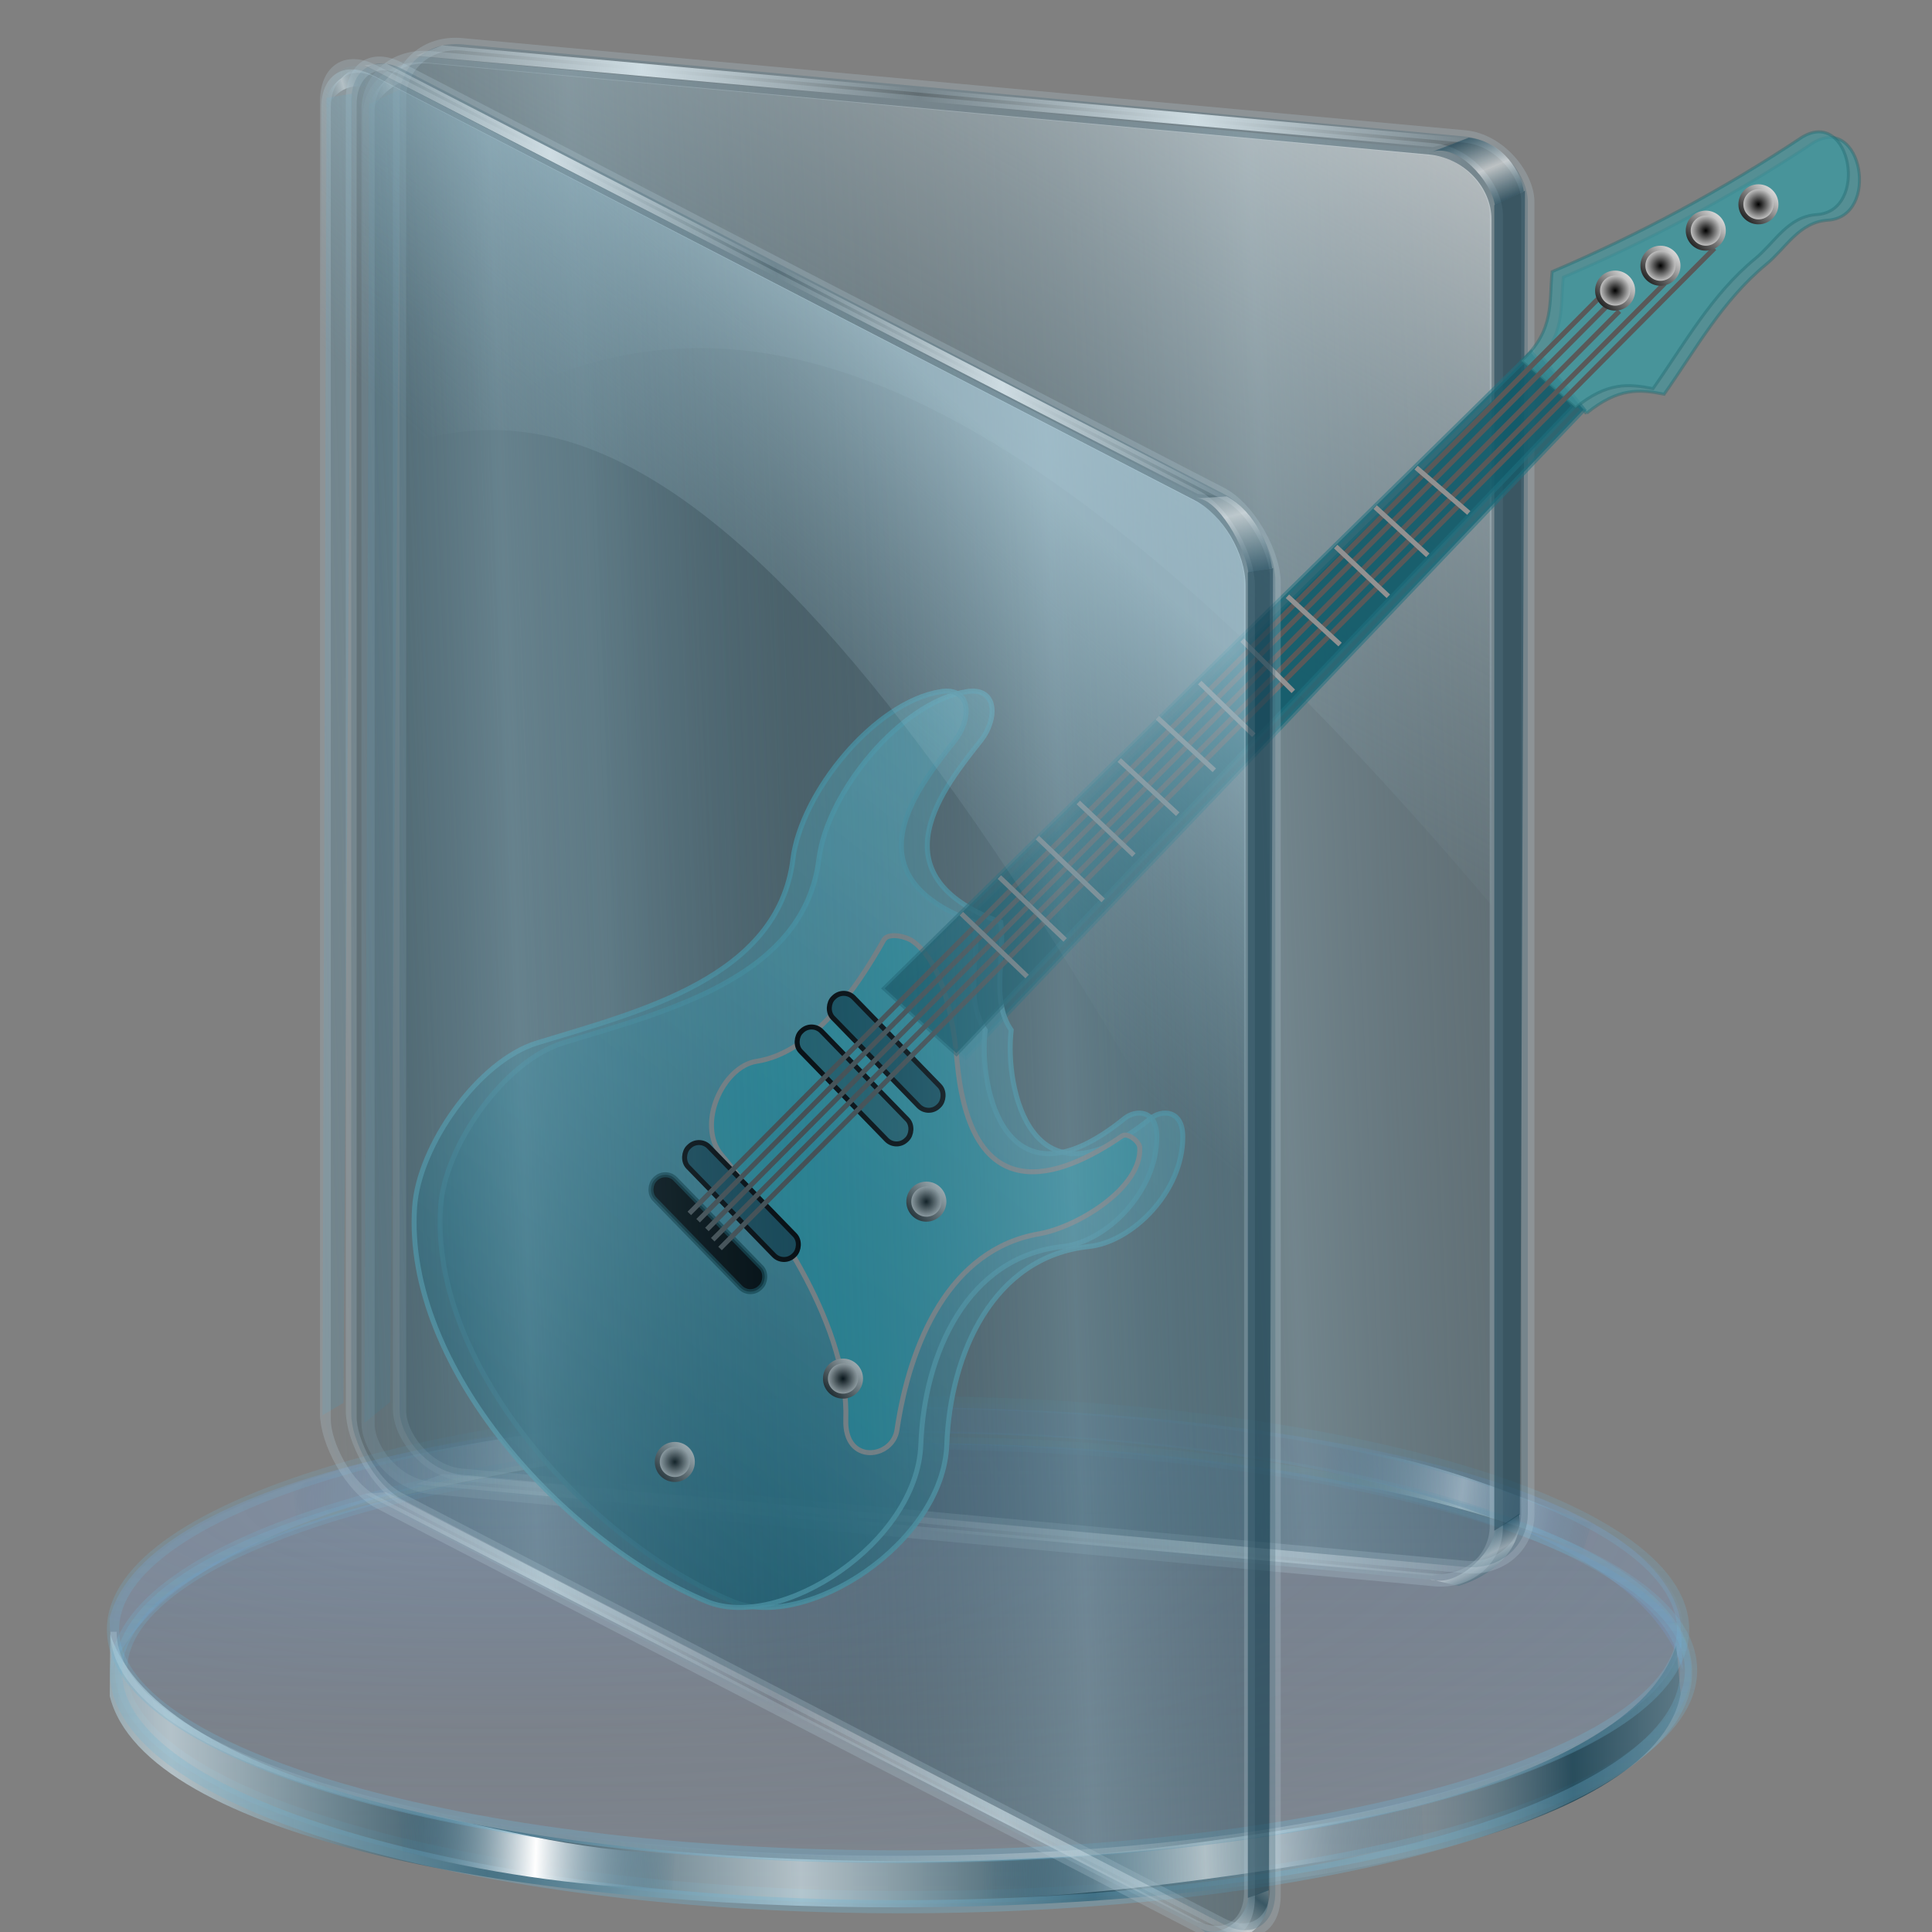 <?xml version="1.0" encoding="UTF-8" standalone="no"?>
<!-- Created with Inkscape (http://www.inkscape.org/) -->

<svg
   xmlns:dc="http://purl.org/dc/elements/1.1/"
   xmlns:cc="http://creativecommons.org/ns#"
   xmlns:rdf="http://www.w3.org/1999/02/22-rdf-syntax-ns#"
   xmlns:svg="http://www.w3.org/2000/svg"
   xmlns="http://www.w3.org/2000/svg"
   xmlns:xlink="http://www.w3.org/1999/xlink"
   xmlns:sodipodi="http://sodipodi.sourceforge.net/DTD/sodipodi-0.dtd"
   xmlns:inkscape="http://www.inkscape.org/namespaces/inkscape"
   id="svg2"
   sodipodi:version="0.32"
   inkscape:version="0.48.2 r9819"
   width="256"
   height="256"
   version="1.0"
   sodipodi:docname="folder-music-rock.svg"
   inkscape:output_extension="org.inkscape.output.svg.inkscape">
  <rect width="100%" height="100%" fill="#808080" stroke="none"/>
  <defs
     id="defs5">
    <linearGradient
       inkscape:collect="always"
       id="linearGradient3188">
      <stop
         style="stop-color:#000000;stop-opacity:1"
         offset="0"
         id="stop3190" />
      <stop
         style="stop-color:#ffffff;stop-opacity:1"
         offset="1"
         id="stop3192" />
    </linearGradient>
    <linearGradient
       id="linearGradient3156">
      <stop
         style="stop-color:#216477;stop-opacity:0.777;"
         offset="0"
         id="stop3158" />
      <stop
         style="stop-color:#79d6e8;stop-opacity:0.439;"
         offset="1"
         id="stop3160" />
    </linearGradient>
    <inkscape:perspective
       sodipodi:type="inkscape:persp3d"
       inkscape:vp_x="0 : 526.18109 : 1"
       inkscape:vp_y="0 : 1000 : 0"
       inkscape:vp_z="744.09448 : 526.18109 : 1"
       inkscape:persp3d-origin="372.04724 : 350.78739 : 1"
       id="perspective9" />
    <inkscape:perspective
       id="perspective10"
       inkscape:persp3d-origin="372.04724 : 350.78739 : 1"
       inkscape:vp_z="744.09448 : 526.18109 : 1"
       inkscape:vp_y="0 : 1000 : 0"
       inkscape:vp_x="0 : 526.18109 : 1"
       sodipodi:type="inkscape:persp3d" />
    <linearGradient
       y2="-7.475"
       x2="16.093"
       y1="-7.475"
       x1="13.515"
       spreadMethod="reflect"
       gradientUnits="userSpaceOnUse"
       id="linearGradient3517"
       xlink:href="#linearGradient3578"
       inkscape:collect="always" />
    <linearGradient
       y2="-7.475"
       x2="16.093"
       y1="-7.475"
       x1="13.515"
       spreadMethod="reflect"
       gradientUnits="userSpaceOnUse"
       id="linearGradient3515"
       xlink:href="#linearGradient3578"
       inkscape:collect="always" />
    <linearGradient
       y2="-7.475"
       x2="16.093"
       y1="-7.475"
       x1="13.515"
       spreadMethod="reflect"
       gradientUnits="userSpaceOnUse"
       id="linearGradient3513"
       xlink:href="#linearGradient3578"
       inkscape:collect="always" />
    <linearGradient
       y2="-7.475"
       x2="16.093"
       y1="-7.475"
       x1="13.515"
       spreadMethod="reflect"
       gradientUnits="userSpaceOnUse"
       id="linearGradient3511"
       xlink:href="#linearGradient3578"
       inkscape:collect="always" />
    <linearGradient
       y2="-7.475"
       x2="16.093"
       y1="-7.475"
       x1="13.515"
       spreadMethod="reflect"
       gradientUnits="userSpaceOnUse"
       id="linearGradient3509"
       xlink:href="#linearGradient3578"
       inkscape:collect="always" />
    <linearGradient
       y2="-7.475"
       x2="16.093"
       y1="-7.475"
       x1="13.515"
       spreadMethod="reflect"
       gradientUnits="userSpaceOnUse"
       id="linearGradient3507"
       xlink:href="#linearGradient3578"
       inkscape:collect="always" />
    <linearGradient
       y2="-7.475"
       x2="16.093"
       y1="-7.475"
       x1="13.515"
       spreadMethod="reflect"
       gradientUnits="userSpaceOnUse"
       id="linearGradient3505"
       xlink:href="#linearGradient3578"
       inkscape:collect="always" />
    <linearGradient
       y2="-7.475"
       x2="16.093"
       y1="-7.475"
       x1="13.515"
       spreadMethod="reflect"
       gradientUnits="userSpaceOnUse"
       id="linearGradient3503"
       xlink:href="#linearGradient3578"
       inkscape:collect="always" />
    <linearGradient
       y2="-7.475"
       x2="16.093"
       y1="-7.475"
       x1="13.515"
       spreadMethod="reflect"
       gradientUnits="userSpaceOnUse"
       id="linearGradient3501"
       xlink:href="#linearGradient3578"
       inkscape:collect="always" />
    <linearGradient
       y2="-7.475"
       x2="16.093"
       y1="-7.475"
       x1="13.515"
       spreadMethod="reflect"
       gradientUnits="userSpaceOnUse"
       id="linearGradient3499"
       xlink:href="#linearGradient3578"
       inkscape:collect="always" />
    <linearGradient
       y2="-7.475"
       x2="16.093"
       y1="-7.475"
       x1="13.515"
       spreadMethod="reflect"
       gradientUnits="userSpaceOnUse"
       id="linearGradient3497"
       xlink:href="#linearGradient3578"
       inkscape:collect="always" />
    <linearGradient
       y2="-7.475"
       x2="16.093"
       y1="-7.475"
       x1="13.515"
       spreadMethod="reflect"
       gradientUnits="userSpaceOnUse"
       id="linearGradient3495"
       xlink:href="#linearGradient3578"
       inkscape:collect="always" />
    <linearGradient
       y2="-7.475"
       x2="16.093"
       y1="-7.475"
       x1="13.515"
       spreadMethod="reflect"
       gradientUnits="userSpaceOnUse"
       id="linearGradient3493"
       xlink:href="#linearGradient3578"
       inkscape:collect="always" />
    <linearGradient
       y2="-7.475"
       x2="16.093"
       y1="-7.475"
       x1="13.515"
       spreadMethod="reflect"
       gradientUnits="userSpaceOnUse"
       id="linearGradient3491"
       xlink:href="#linearGradient3578"
       inkscape:collect="always" />
    <linearGradient
       y2="-7.475"
       x2="16.093"
       y1="-7.475"
       x1="13.515"
       spreadMethod="reflect"
       gradientUnits="userSpaceOnUse"
       id="linearGradient3489"
       xlink:href="#linearGradient3578"
       inkscape:collect="always" />
    <linearGradient
       y2="-7.475"
       x2="16.093"
       y1="-7.475"
       x1="13.515"
       spreadMethod="reflect"
       gradientUnits="userSpaceOnUse"
       id="linearGradient3487"
       xlink:href="#linearGradient3578"
       inkscape:collect="always" />
    <linearGradient
       y2="-7.475"
       x2="16.093"
       y1="-7.475"
       x1="13.515"
       spreadMethod="reflect"
       gradientUnits="userSpaceOnUse"
       id="linearGradient3485"
       xlink:href="#linearGradient3578"
       inkscape:collect="always" />
    <linearGradient
       y2="-7.475"
       x2="16.093"
       y1="-7.475"
       x1="13.515"
       spreadMethod="reflect"
       gradientUnits="userSpaceOnUse"
       id="linearGradient3483"
       xlink:href="#linearGradient3578"
       inkscape:collect="always" />
    <linearGradient
       y2="-7.475"
       x2="16.093"
       y1="-7.475"
       x1="13.515"
       spreadMethod="reflect"
       gradientUnits="userSpaceOnUse"
       id="linearGradient3481"
       xlink:href="#linearGradient3578"
       inkscape:collect="always" />
    <linearGradient
       y2="-7.475"
       x2="16.093"
       y1="-7.475"
       x1="13.515"
       spreadMethod="reflect"
       gradientUnits="userSpaceOnUse"
       id="linearGradient3479"
       xlink:href="#linearGradient3578"
       inkscape:collect="always" />
    <linearGradient
       y2="-7.475"
       x2="16.093"
       y1="-7.475"
       x1="13.515"
       spreadMethod="reflect"
       gradientUnits="userSpaceOnUse"
       id="linearGradient3477"
       xlink:href="#linearGradient3578"
       inkscape:collect="always" />
    <linearGradient
       y2="-7.475"
       x2="16.093"
       y1="-7.475"
       x1="13.515"
       spreadMethod="reflect"
       gradientUnits="userSpaceOnUse"
       id="linearGradient3475"
       xlink:href="#linearGradient3578"
       inkscape:collect="always" />
    <linearGradient
       y2="-7.475"
       x2="16.093"
       y1="-7.475"
       x1="13.515"
       spreadMethod="reflect"
       gradientUnits="userSpaceOnUse"
       id="linearGradient3473"
       xlink:href="#linearGradient3578"
       inkscape:collect="always" />
    <linearGradient
       id="linearGradient3578">
      <stop
         style="stop-color:#000000;stop-opacity:1;"
         offset="0"
         id="stop3580" />
      <stop
         style="stop-color:#fffcfc;stop-opacity:1;"
         offset="1"
         id="stop3582" />
    </linearGradient>
    <inkscape:perspective
       id="perspective2503"
       inkscape:persp3d-origin="128 : 85.333333 : 1"
       inkscape:vp_z="256 : 128 : 1"
       inkscape:vp_y="0 : 1000 : 0"
       inkscape:vp_x="0 : 128 : 1"
       sodipodi:type="inkscape:persp3d" />
    <linearGradient
       inkscape:collect="always"
       xlink:href="#linearGradient3578"
       id="linearGradient3584"
       x1="13.515"
       y1="-7.475"
       x2="16.093"
       y2="-7.475"
       gradientUnits="userSpaceOnUse"
       spreadMethod="reflect" />
    <linearGradient
       inkscape:collect="always"
       xlink:href="#linearGradient3578"
       id="linearGradient3586"
       gradientUnits="userSpaceOnUse"
       spreadMethod="reflect"
       x1="16.909"
       y1="-5.212"
       x2="18.617"
       y2="-6.583" />
    <linearGradient
       inkscape:collect="always"
       xlink:href="#linearGradient3578"
       id="linearGradient3588"
       gradientUnits="userSpaceOnUse"
       spreadMethod="reflect"
       x1="13.515"
       y1="-7.475"
       x2="17.075"
       y2="-8.019" />
    <linearGradient
       inkscape:collect="always"
       xlink:href="#linearGradient3578"
       id="linearGradient3590"
       gradientUnits="userSpaceOnUse"
       spreadMethod="reflect"
       x1="16.387"
       y1="-5.908"
       x2="17.747"
       y2="-6.953" />
    <linearGradient
       inkscape:collect="always"
       xlink:href="#linearGradient3578"
       id="linearGradient3592"
       gradientUnits="userSpaceOnUse"
       spreadMethod="reflect"
       x1="12.906"
       y1="-10.151"
       x2="11.372"
       y2="-5.778" />
    <linearGradient
       inkscape:collect="always"
       xlink:href="#linearGradient3578"
       id="linearGradient3594"
       gradientUnits="userSpaceOnUse"
       spreadMethod="reflect"
       x1="12.035"
       y1="-11.587"
       x2="8.696"
       y2="-2.688" />
    <linearGradient
       inkscape:collect="always"
       xlink:href="#linearGradient3578"
       id="linearGradient3596"
       gradientUnits="userSpaceOnUse"
       spreadMethod="reflect"
       x1="16.387"
       y1="-11.391"
       x2="11.132"
       y2="-11.199" />
    <linearGradient
       inkscape:collect="always"
       xlink:href="#linearGradient3578"
       id="linearGradient3598"
       gradientUnits="userSpaceOnUse"
       spreadMethod="reflect"
       x1="16.691"
       y1="-10.978"
       x2="16.093"
       y2="-7.475" />
    <linearGradient
       inkscape:collect="always"
       xlink:href="#linearGradient3578"
       id="linearGradient3600"
       gradientUnits="userSpaceOnUse"
       spreadMethod="reflect"
       x1="15.582"
       y1="-6.256"
       x2="17.377"
       y2="-1.992" />
    <linearGradient
       inkscape:collect="always"
       xlink:href="#linearGradient3578"
       id="linearGradient3602"
       gradientUnits="userSpaceOnUse"
       spreadMethod="reflect"
       x1="17.083"
       y1="-2.275"
       x2="14.94"
       y2="-3.733" />
    <linearGradient
       inkscape:collect="always"
       xlink:href="#linearGradient3578"
       id="linearGradient3604"
       gradientUnits="userSpaceOnUse"
       spreadMethod="reflect"
       x1="7.771"
       y1="-3.754"
       x2="12.916"
       y2="-4.516" />
    <linearGradient
       inkscape:collect="always"
       xlink:href="#linearGradient3578"
       id="linearGradient3606"
       gradientUnits="userSpaceOnUse"
       spreadMethod="reflect"
       x1="11.187"
       y1="-5.887"
       x2="9.718"
       y2="-1.513" />
    <linearGradient
       inkscape:collect="always"
       xlink:href="#linearGradient3578"
       id="linearGradient3608"
       gradientUnits="userSpaceOnUse"
       spreadMethod="reflect"
       x1="10.621"
       y1="-6.409"
       x2="16.093"
       y2="-7.475" />
    <linearGradient
       inkscape:collect="always"
       xlink:href="#linearGradient3578"
       id="linearGradient3610"
       gradientUnits="userSpaceOnUse"
       spreadMethod="reflect"
       x1="15.65"
       y1="-2.21"
       x2="16.093"
       y2="-7.475" />
    <linearGradient
       y2="15.121"
       x2="91.751"
       y1="92.807"
       x1="57.165"
       gradientUnits="userSpaceOnUse"
       id="linearGradient3206"
       xlink:href="#linearGradient3168"
       inkscape:collect="always" />
    <linearGradient
       y2="70.426"
       x2="51.663"
       y1="17.478"
       x1="71.454"
       spreadMethod="reflect"
       gradientTransform="translate(2.57,-6.169)"
       gradientUnits="userSpaceOnUse"
       id="linearGradient3204"
       xlink:href="#linearGradient2388"
       inkscape:collect="always" />
    <inkscape:perspective
       id="perspective3654"
       inkscape:persp3d-origin="372.04724 : 350.78739 : 1"
       inkscape:vp_z="744.09448 : 526.18109 : 1"
       inkscape:vp_y="0 : 1000 : 0"
       inkscape:vp_x="0 : 526.18109 : 1"
       sodipodi:type="inkscape:persp3d" />
    <linearGradient
       id="linearGradient2388"
       inkscape:collect="always">
      <stop
         id="stop2390"
         offset="0"
         style="stop-color:#ffffff;stop-opacity:1" />
      <stop
         id="stop2392"
         offset="1"
         style="stop-color:#ffffff;stop-opacity:0" />
    </linearGradient>
    <linearGradient
       id="linearGradient3168"
       inkscape:collect="always">
      <stop
         id="stop3170"
         offset="0"
         style="stop-color:#000000;stop-opacity:1;" />
      <stop
         id="stop3172"
         offset="1"
         style="stop-color:#ffffff;stop-opacity:1" />
    </linearGradient>
    <linearGradient
       y2="-16.116"
       x2="359.276"
       y1="-13.077"
       x1="317.975"
       spreadMethod="reflect"
       gradientTransform="matrix(0.827,0,0,0.827,-308.167,32.018)"
       gradientUnits="userSpaceOnUse"
       id="linearGradient3122"
       xlink:href="#linearGradient3906"
       inkscape:collect="always" />
    <linearGradient
       y2="-6.678"
       x2="360.237"
       y1="1.048"
       x1="364.687"
       spreadMethod="reflect"
       gradientTransform="matrix(0.827,0,0,0.827,-308.167,32.018)"
       gradientUnits="userSpaceOnUse"
       id="linearGradient3120"
       xlink:href="#linearGradient3892"
       inkscape:collect="always" />
    <linearGradient
       y2="30.137"
       x2="264.016"
       y1="-44.748"
       x1="289.318"
       gradientTransform="matrix(0.823,0.08,0,0.827,-308.189,32.26)"
       gradientUnits="userSpaceOnUse"
       id="linearGradient3118"
       xlink:href="#linearGradient3878"
       inkscape:collect="always" />
    <linearGradient
       y2="54.152"
       x2="278.953"
       y1="56.223"
       x1="227.445"
       spreadMethod="reflect"
       gradientTransform="matrix(0.827,0,0,0.827,-309.05,61.54)"
       gradientUnits="userSpaceOnUse"
       id="linearGradient3116"
       xlink:href="#linearGradient3867"
       inkscape:collect="always" />
    <linearGradient
       y2="-4.093"
       x2="361.38"
       y1="-9.786"
       x1="359.711"
       spreadMethod="reflect"
       gradientTransform="matrix(0.827,0,0,-0.827,-308.378,209.253)"
       gradientUnits="userSpaceOnUse"
       id="linearGradient3114"
       xlink:href="#linearGradient3892"
       inkscape:collect="always" />
    <linearGradient
       y2="-16.116"
       x2="359.276"
       y1="-13.077"
       x1="317.975"
       spreadMethod="reflect"
       gradientTransform="matrix(0.827,0,0,0.827,-308.167,221.322)"
       gradientUnits="userSpaceOnUse"
       id="linearGradient3112"
       xlink:href="#linearGradient3906"
       inkscape:collect="always" />
    <linearGradient
       y2="6.578"
       x2="63.371"
       y1="10.421"
       x1="61.93"
       spreadMethod="reflect"
       gradientTransform="matrix(0,1,1,0,-156.373,-45.269)"
       gradientUnits="userSpaceOnUse"
       id="linearGradient3110"
       xlink:href="#linearGradient3828"
       inkscape:collect="always" />
    <linearGradient
       y2="-16.116"
       x2="359.276"
       y1="-13.077"
       x1="317.975"
       spreadMethod="reflect"
       gradientTransform="matrix(0.827,0,0,0.827,-308.167,32.018)"
       gradientUnits="userSpaceOnUse"
       id="linearGradient3899"
       xlink:href="#linearGradient3906"
       inkscape:collect="always" />
    <linearGradient
       y2="-4.759"
       x2="362.75"
       y1="0.346"
       x1="364.996"
       spreadMethod="reflect"
       gradientTransform="matrix(0.827,0,0,0.827,-308.167,32.018)"
       gradientUnits="userSpaceOnUse"
       id="linearGradient3897"
       xlink:href="#linearGradient3892"
       inkscape:collect="always" />
    <linearGradient
       y2="48.259"
       x2="290.467"
       y1="-52.844"
       x1="342.906"
       gradientTransform="matrix(0.823,0.08,0,0.827,-308.189,32.26)"
       gradientUnits="userSpaceOnUse"
       id="linearGradient3895"
       xlink:href="#linearGradient3894"
       inkscape:collect="always" />
    <linearGradient
       y2="54.152"
       x2="278.953"
       y1="56.223"
       x1="227.445"
       spreadMethod="reflect"
       gradientTransform="matrix(0.827,0,0,0.827,-309.05,61.54)"
       gradientUnits="userSpaceOnUse"
       id="linearGradient3893"
       xlink:href="#linearGradient3867"
       inkscape:collect="always" />
    <linearGradient
       y2="-3.812"
       x2="361.291"
       y1="-0.847"
       x1="359.799"
       spreadMethod="reflect"
       gradientTransform="matrix(0.827,0,0,-0.827,-308.378,209.253)"
       gradientUnits="userSpaceOnUse"
       id="linearGradient3890"
       xlink:href="#linearGradient3892"
       inkscape:collect="always" />
    <linearGradient
       y2="-16.116"
       x2="359.276"
       y1="-13.077"
       x1="317.975"
       spreadMethod="reflect"
       gradientTransform="matrix(0.827,0,0,0.827,-308.167,221.322)"
       gradientUnits="userSpaceOnUse"
       id="linearGradient3888"
       xlink:href="#linearGradient3906"
       inkscape:collect="always" />
    <linearGradient
       y2="6.578"
       x2="63.371"
       y1="10.421"
       x1="61.93"
       spreadMethod="reflect"
       gradientTransform="matrix(0,1,1,0,-156.373,-45.269)"
       gradientUnits="userSpaceOnUse"
       id="linearGradient3886"
       xlink:href="#linearGradient3828"
       inkscape:collect="always" />
    <linearGradient
       y2="6.578"
       x2="63.371"
       y1="10.421"
       x1="61.93"
       spreadMethod="reflect"
       gradientTransform="matrix(0,1,1,0,-156.373,-45.269)"
       gradientUnits="userSpaceOnUse"
       id="linearGradient3103"
       xlink:href="#linearGradient3828"
       inkscape:collect="always" />
    <linearGradient
       y2="-16.116"
       x2="359.276"
       y1="-13.077"
       x1="317.975"
       spreadMethod="reflect"
       gradientTransform="matrix(0.827,0,0,0.827,-308.167,221.322)"
       gradientUnits="userSpaceOnUse"
       id="linearGradient3100"
       xlink:href="#linearGradient3906"
       inkscape:collect="always" />
    <linearGradient
       y2="-4.093"
       x2="361.38"
       y1="-9.786"
       x1="359.711"
       spreadMethod="reflect"
       gradientTransform="matrix(0.827,0,0,-0.827,-308.378,209.253)"
       gradientUnits="userSpaceOnUse"
       id="linearGradient3097"
       xlink:href="#linearGradient3892"
       inkscape:collect="always" />
    <linearGradient
       y2="54.152"
       x2="278.953"
       y1="56.223"
       x1="227.445"
       spreadMethod="reflect"
       gradientTransform="matrix(0.827,0,0,0.827,-309.05,61.54)"
       gradientUnits="userSpaceOnUse"
       id="linearGradient3092"
       xlink:href="#linearGradient3867"
       inkscape:collect="always" />
    <linearGradient
       y2="30.137"
       x2="264.016"
       y1="-44.748"
       x1="289.318"
       gradientTransform="matrix(0.823,0.08,0,0.827,-308.189,32.26)"
       gradientUnits="userSpaceOnUse"
       id="linearGradient3089"
       xlink:href="#linearGradient3878"
       inkscape:collect="always" />
    <linearGradient
       y2="-6.678"
       x2="360.237"
       y1="1.048"
       x1="364.687"
       spreadMethod="reflect"
       gradientTransform="matrix(0.827,0,0,0.827,-308.167,32.018)"
       gradientUnits="userSpaceOnUse"
       id="linearGradient3085"
       xlink:href="#linearGradient3892"
       inkscape:collect="always" />
    <linearGradient
       y2="-16.116"
       x2="359.276"
       y1="-13.077"
       x1="317.975"
       spreadMethod="reflect"
       gradientTransform="matrix(0.827,0,0,0.827,-308.167,32.018)"
       gradientUnits="userSpaceOnUse"
       id="linearGradient3082"
       xlink:href="#linearGradient3906"
       inkscape:collect="always" />
    <linearGradient
       y2="135.619"
       x2="-189.41"
       y1="45.161"
       x1="-220.782"
       gradientUnits="userSpaceOnUse"
       id="linearGradient3891"
       xlink:href="#linearGradient3757"
       inkscape:collect="always" />
    <linearGradient
       y2="308.182"
       x2="-65.096"
       y1="389.57"
       x1="-69.751"
       spreadMethod="reflect"
       gradientTransform="matrix(1,0.025,0,1,11.542,-217.795)"
       gradientUnits="userSpaceOnUse"
       id="linearGradient3889"
       xlink:href="#linearGradient3851"
       inkscape:collect="always" />
    <linearGradient
       y2="176.279"
       x2="-205.688"
       y1="139.838"
       x1="-255.704"
       spreadMethod="reflect"
       gradientUnits="userSpaceOnUse"
       id="linearGradient3887"
       xlink:href="#linearGradient3906"
       inkscape:collect="always" />
    <linearGradient
       y2="176.279"
       x2="-205.688"
       y1="139.838"
       x1="-255.704"
       spreadMethod="reflect"
       gradientUnits="userSpaceOnUse"
       id="linearGradient3885"
       xlink:href="#linearGradient3906"
       inkscape:collect="always" />
    <linearGradient
       y2="139.838"
       x2="-117.927"
       y1="139.838"
       x1="-256.454"
       gradientUnits="userSpaceOnUse"
       id="linearGradient3882"
       xlink:href="#linearGradient3947"
       inkscape:collect="always" />
    <linearGradient
       y2="296.34"
       x2="-180.909"
       y1="350.203"
       x1="-192.233"
       spreadMethod="reflect"
       gradientTransform="matrix(1,0.025,0,1,11.542,-217.795)"
       gradientUnits="userSpaceOnUse"
       id="linearGradient3880"
       xlink:href="#linearGradient3851"
       inkscape:collect="always" />
    <linearGradient
       gradientUnits="userSpaceOnUse"
       y2="135.619"
       x2="-189.41"
       y1="45.161"
       x1="-220.782"
       id="linearGradient3869"
       xlink:href="#linearGradient3757"
       inkscape:collect="always" />
    <linearGradient
       y2="176.279"
       x2="-205.688"
       y1="139.838"
       x1="-255.704"
       spreadMethod="reflect"
       gradientUnits="userSpaceOnUse"
       id="linearGradient3857"
       xlink:href="#linearGradient3906"
       inkscape:collect="always" />
    <linearGradient
       gradientTransform="matrix(1,0.025,0,1,11.542,-217.795)"
       y2="296.34"
       x2="-180.909"
       y1="350.203"
       x1="-192.233"
       spreadMethod="reflect"
       gradientUnits="userSpaceOnUse"
       id="linearGradient3855"
       xlink:href="#linearGradient3851"
       inkscape:collect="always" />
    <linearGradient
       gradientTransform="matrix(1,0.025,0,1,11.542,-217.795)"
       y2="308.182"
       x2="-65.096"
       y1="389.57"
       x1="-69.751"
       spreadMethod="reflect"
       gradientUnits="userSpaceOnUse"
       id="linearGradient3850"
       xlink:href="#linearGradient3851"
       inkscape:collect="always" />
    <linearGradient
       y2="308.182"
       x2="-65.096"
       y1="389.57"
       x1="-69.751"
       spreadMethod="reflect"
       gradientUnits="userSpaceOnUse"
       id="linearGradient3969"
       xlink:href="#linearGradient3851"
       inkscape:collect="always" />
    <linearGradient
       y2="176.279"
       x2="-205.688"
       y1="139.838"
       x1="-255.704"
       spreadMethod="reflect"
       gradientUnits="userSpaceOnUse"
       id="linearGradient3967"
       xlink:href="#linearGradient3906"
       inkscape:collect="always" />
    <linearGradient
       y2="176.279"
       x2="-205.688"
       y1="139.838"
       x1="-255.704"
       spreadMethod="reflect"
       gradientUnits="userSpaceOnUse"
       id="linearGradient3965"
       xlink:href="#linearGradient3906"
       inkscape:collect="always" />
    <linearGradient
       y2="139.838"
       x2="-117.927"
       y1="139.838"
       x1="-256.454"
       gradientUnits="userSpaceOnUse"
       id="linearGradient3963"
       xlink:href="#linearGradient3947"
       inkscape:collect="always" />
    <linearGradient
       y2="296.34"
       x2="-180.909"
       y1="350.203"
       x1="-192.233"
       spreadMethod="reflect"
       gradientUnits="userSpaceOnUse"
       id="linearGradient3961"
       xlink:href="#linearGradient3851"
       inkscape:collect="always" />
    <linearGradient
       y2="234.132"
       x2="144.097"
       y1="264.766"
       x1="66.09"
       spreadMethod="reflect"
       gradientTransform="matrix(0.827,0,0,0.862,114.192,14.734)"
       gradientUnits="userSpaceOnUse"
       id="linearGradient3881"
       xlink:href="#linearGradient3824"
       inkscape:collect="always" />
    <linearGradient
       y2="173.91"
       x2="67.09"
       y1="264.766"
       x1="66.09"
       gradientUnits="userSpaceOnUse"
       id="linearGradient3879"
       xlink:href="#linearGradient3773"
       inkscape:collect="always" />
    <radialGradient
       r="126.76"
       fy="149.726"
       fx="-39.669"
       cy="149.726"
       cx="-39.669"
       spreadMethod="reflect"
       gradientTransform="matrix(1,0,0,0.283,0,157.826)"
       gradientUnits="userSpaceOnUse"
       id="radialGradient3876"
       xlink:href="#linearGradient3815"
       inkscape:collect="always" />
    <linearGradient
       y2="254.222"
       x2="266.184"
       y1="253.176"
       x1="229.62"
       spreadMethod="reflect"
       gradientTransform="matrix(-0.827,0,0,0.633,365.062,74.618)"
       gradientUnits="userSpaceOnUse"
       id="linearGradient3874"
       xlink:href="#linearGradient3757"
       inkscape:collect="always" />
    <linearGradient
       y2="252.548"
       x2="249.448"
       y1="251.921"
       x1="226.482"
       spreadMethod="reflect"
       gradientTransform="matrix(0.827,0,0,0.608,-100.847,80.374)"
       gradientUnits="userSpaceOnUse"
       id="linearGradient3872"
       xlink:href="#linearGradient3757"
       inkscape:collect="always" />
    <linearGradient
       y2="173.91"
       x2="67.09"
       y1="264.766"
       x1="66.09"
       gradientUnits="userSpaceOnUse"
       id="linearGradient3870"
       xlink:href="#linearGradient3773"
       inkscape:collect="always" />
    <linearGradient
       y2="234.6"
       x2="354.074"
       y1="236.06"
       x1="218.432"
       spreadMethod="reflect"
       gradientTransform="matrix(0.827,0,0,0.827,-100.847,27.345)"
       gradientUnits="userSpaceOnUse"
       id="linearGradient3868"
       xlink:href="#linearGradient3851"
       inkscape:collect="always" />
    <linearGradient
       y2="173.91"
       x2="67.09"
       y1="264.766"
       x1="66.09"
       gradientUnits="userSpaceOnUse"
       id="linearGradient3866"
       xlink:href="#linearGradient3773"
       inkscape:collect="always" />
    <linearGradient
       y2="256.248"
       x2="17.757"
       y1="183.528"
       x1="17.757"
       gradientUnits="userSpaceOnUse"
       id="linearGradient3864"
       xlink:href="#linearGradient3765"
       inkscape:collect="always" />
    <linearGradient
       y2="252.548"
       x2="249.448"
       y1="251.921"
       x1="226.482"
       spreadMethod="reflect"
       gradientTransform="matrix(-0.82,-0.107,0.107,-0.82,367.072,422.465)"
       gradientUnits="userSpaceOnUse"
       id="linearGradient3862"
       xlink:href="#linearGradient3757"
       inkscape:collect="always" />
    <linearGradient
       y2="254.222"
       x2="266.184"
       y1="253.176"
       x1="229.62"
       spreadMethod="reflect"
       gradientTransform="matrix(0.827,0,0,-0.827,-106.377,393.99)"
       gradientUnits="userSpaceOnUse"
       id="linearGradient3860"
       xlink:href="#linearGradient3757"
       inkscape:collect="always" />
    <linearGradient
       gradientTransform="translate(-69.456,-43.096)"
       spreadMethod="reflect"
       gradientUnits="userSpaceOnUse"
       y2="6.578"
       x2="63.371"
       y1="10.421"
       x1="61.93"
       id="linearGradient3826"
       xlink:href="#linearGradient3828"
       inkscape:collect="always" />
    <linearGradient
       y2="173.91"
       x2="67.09"
       y1="264.766"
       x1="66.09"
       gradientUnits="userSpaceOnUse"
       id="linearGradient3787"
       xlink:href="#linearGradient3773"
       inkscape:collect="always" />
    <linearGradient
       gradientUnits="userSpaceOnUse"
       y2="173.91"
       x2="67.09"
       y1="264.766"
       x1="66.09"
       id="linearGradient3779"
       xlink:href="#linearGradient3773"
       inkscape:collect="always" />
    <linearGradient
       gradientUnits="userSpaceOnUse"
       y2="256.248"
       x2="17.757"
       y1="183.528"
       x1="17.757"
       id="linearGradient3771"
       xlink:href="#linearGradient3765"
       inkscape:collect="always" />
    <linearGradient
       id="linearGradient3757">
      <stop
         id="stop3759"
         offset="0"
         style="stop-color:#ffffff;stop-opacity:1;" />
      <stop
         id="stop3761"
         offset="1"
         style="stop-color:#286483;stop-opacity:0;" />
    </linearGradient>
    <linearGradient
       id="linearGradient3765">
      <stop
         id="stop3767"
         offset="0"
         style="stop-color:#668dbd;stop-opacity:0.353;" />
      <stop
         id="stop3769"
         offset="1"
         style="stop-color:#668dbd;stop-opacity:0.094;" />
    </linearGradient>
    <linearGradient
       id="linearGradient3773">
      <stop
         id="stop3775"
         offset="0"
         style="stop-color:#70b5d4;stop-opacity:0.838;" />
      <stop
         id="stop3777"
         offset="1"
         style="stop-color:#70b5d4;stop-opacity:0.275;" />
    </linearGradient>
    <linearGradient
       id="linearGradient3815">
      <stop
         style="stop-color:#9fcaff;stop-opacity:0.113;"
         offset="0"
         id="stop3817" />
      <stop
         style="stop-color:#668dbd;stop-opacity:0;"
         offset="1"
         id="stop3819" />
    </linearGradient>
    <linearGradient
       id="linearGradient3824">
      <stop
         style="stop-color:#ffffff;stop-opacity:0.838;"
         offset="0"
         id="stop3826" />
      <stop
         style="stop-color:#70b5d4;stop-opacity:0;"
         offset="1"
         id="stop3828" />
    </linearGradient>
    <linearGradient
       id="linearGradient3851">
      <stop
         id="stop3853"
         offset="0"
         style="stop-color:#123e50;stop-opacity:0.683;" />
      <stop
         style="stop-color:#c6d7de;stop-opacity:0.749;"
         offset="0.371"
         id="stop3861" />
      <stop
         style="stop-color:#123e50;stop-opacity:0.782;"
         offset="0.716"
         id="stop3859" />
      <stop
         id="stop3855"
         offset="1"
         style="stop-color:#c3d4db;stop-opacity:0.099;" />
    </linearGradient>
    <linearGradient
       id="linearGradient3867">
      <stop
         id="stop3869"
         offset="0"
         style="stop-color:#99bbc9;stop-opacity:0.507;" />
      <stop
         id="stop3871"
         offset="1"
         style="stop-color:#476b7a;stop-opacity:0;" />
    </linearGradient>
    <linearGradient
       id="linearGradient3878">
      <stop
         id="stop3880"
         offset="0"
         style="stop-color:#d3f2ff;stop-opacity:0.821;" />
      <stop
         id="stop3882"
         offset="1"
         style="stop-color:#9abcca;stop-opacity:0;" />
    </linearGradient>
    <linearGradient
       id="linearGradient3892">
      <stop
         id="stop3894"
         offset="0"
         style="stop-color:#1a485c;stop-opacity:0.535;" />
      <stop
         id="stop3896"
         offset="1"
         style="stop-color:#ffffff;stop-opacity:0.585;" />
    </linearGradient>
    <linearGradient
       id="linearGradient3906">
      <stop
         id="stop3908"
         offset="0"
         style="stop-color:#cedce2;stop-opacity:1;" />
      <stop
         id="stop3910"
         offset="1"
         style="stop-color:#cedce2;stop-opacity:0;" />
    </linearGradient>
    <linearGradient
       id="linearGradient3828">
      <stop
         style="stop-color:#ffffff;stop-opacity:0.486;"
         offset="0"
         id="stop3830" />
      <stop
         style="stop-color:#286483;stop-opacity:0;"
         offset="1"
         id="stop3832" />
    </linearGradient>
    <linearGradient
       id="linearGradient3947">
      <stop
         id="stop3949"
         offset="0"
         style="stop-color:#608596;stop-opacity:0.296;" />
      <stop
         id="stop3951"
         offset="1"
         style="stop-color:#608596;stop-opacity:0.134;" />
    </linearGradient>
    <linearGradient
       id="linearGradient3863">
      <stop
         id="stop3865"
         offset="0"
         style="stop-color:#608596;stop-opacity:1;" />
      <stop
         id="stop3867"
         offset="1"
         style="stop-color:#608596;stop-opacity:0;" />
    </linearGradient>
    <linearGradient
       id="linearGradient3894">
      <stop
         style="stop-color:#ffffff;stop-opacity:0.902;"
         offset="0"
         id="stop3897" />
      <stop
         style="stop-color:#9abcca;stop-opacity:0;"
         offset="1"
         id="stop3899" />
    </linearGradient>
    <linearGradient
       inkscape:collect="always"
       xlink:href="#linearGradient3156"
       id="linearGradient3671"
       gradientUnits="userSpaceOnUse"
       gradientTransform="translate(-159.058,-22.101)"
       x1="23.67"
       y1="274.383"
       x2="140.718"
       y2="124.02" />
    <radialGradient
       inkscape:collect="always"
       xlink:href="#linearGradient3188"
       id="radialGradient3673"
       gradientUnits="userSpaceOnUse"
       cx="-52.647"
       cy="23.118"
       fx="-52.647"
       fy="23.118"
       r="4.029" />
    <linearGradient
       inkscape:collect="always"
       xlink:href="#linearGradient3188"
       id="linearGradient3675"
       gradientUnits="userSpaceOnUse"
       x1="-56.676"
       y1="27.147"
       x2="-48.618"
       y2="19.088" />
    <radialGradient
       inkscape:collect="always"
       xlink:href="#linearGradient3188"
       id="radialGradient3677"
       gradientUnits="userSpaceOnUse"
       cx="-52.647"
       cy="23.118"
       fx="-52.647"
       fy="23.118"
       r="4.029" />
    <linearGradient
       inkscape:collect="always"
       xlink:href="#linearGradient3188"
       id="linearGradient3679"
       gradientUnits="userSpaceOnUse"
       x1="-56.676"
       y1="27.147"
       x2="-48.618"
       y2="19.088" />
    <radialGradient
       inkscape:collect="always"
       xlink:href="#linearGradient3188"
       id="radialGradient3681"
       gradientUnits="userSpaceOnUse"
       cx="-52.647"
       cy="23.118"
       fx="-52.647"
       fy="23.118"
       r="4.029" />
    <linearGradient
       inkscape:collect="always"
       xlink:href="#linearGradient3188"
       id="linearGradient3683"
       gradientUnits="userSpaceOnUse"
       x1="-56.676"
       y1="27.147"
       x2="-48.618"
       y2="19.088" />
    <radialGradient
       inkscape:collect="always"
       xlink:href="#linearGradient3188"
       id="radialGradient3685"
       gradientUnits="userSpaceOnUse"
       cx="-52.647"
       cy="23.118"
       fx="-52.647"
       fy="23.118"
       r="4.029" />
    <linearGradient
       inkscape:collect="always"
       xlink:href="#linearGradient3188"
       id="linearGradient3687"
       gradientUnits="userSpaceOnUse"
       x1="-56.676"
       y1="27.147"
       x2="-48.618"
       y2="19.088" />
    <radialGradient
       inkscape:collect="always"
       xlink:href="#linearGradient3188"
       id="radialGradient3689"
       gradientUnits="userSpaceOnUse"
       cx="-52.647"
       cy="23.118"
       fx="-52.647"
       fy="23.118"
       r="4.029" />
    <linearGradient
       inkscape:collect="always"
       xlink:href="#linearGradient3188"
       id="linearGradient3691"
       gradientUnits="userSpaceOnUse"
       x1="-56.676"
       y1="27.147"
       x2="-48.618"
       y2="19.088" />
    <radialGradient
       inkscape:collect="always"
       xlink:href="#linearGradient3188"
       id="radialGradient3693"
       gradientUnits="userSpaceOnUse"
       cx="-52.647"
       cy="23.118"
       fx="-52.647"
       fy="23.118"
       r="4.029" />
    <linearGradient
       inkscape:collect="always"
       xlink:href="#linearGradient3188"
       id="linearGradient3695"
       gradientUnits="userSpaceOnUse"
       x1="-56.676"
       y1="27.147"
       x2="-48.618"
       y2="19.088" />
    <radialGradient
       inkscape:collect="always"
       xlink:href="#linearGradient3188"
       id="radialGradient3697"
       gradientUnits="userSpaceOnUse"
       cx="-52.647"
       cy="23.118"
       fx="-52.647"
       fy="23.118"
       r="4.029" />
    <linearGradient
       inkscape:collect="always"
       xlink:href="#linearGradient3188"
       id="linearGradient3699"
       gradientUnits="userSpaceOnUse"
       x1="-56.676"
       y1="27.147"
       x2="-48.618"
       y2="19.088" />
    <linearGradient
       inkscape:collect="always"
       xlink:href="#linearGradient3156"
       id="linearGradient4548"
       gradientUnits="userSpaceOnUse"
       gradientTransform="matrix(0.811,0,0,0.811,282.266,7.061)"
       x1="23.67"
       y1="274.383"
       x2="140.718"
       y2="124.02" />
    <linearGradient
       inkscape:collect="always"
       xlink:href="#linearGradient3156"
       id="linearGradient4550"
       gradientUnits="userSpaceOnUse"
       gradientTransform="matrix(0.811,0,0,0.811,278.03,7.061)"
       x1="23.67"
       y1="274.383"
       x2="140.718"
       y2="124.02" />
    <radialGradient
       inkscape:collect="always"
       xlink:href="#linearGradient3188"
       id="radialGradient4552"
       gradientUnits="userSpaceOnUse"
       cx="-52.647"
       cy="23.118"
       fx="-52.647"
       fy="23.118"
       r="4.029" />
    <linearGradient
       inkscape:collect="always"
       xlink:href="#linearGradient3188"
       id="linearGradient4554"
       gradientUnits="userSpaceOnUse"
       x1="-56.676"
       y1="27.147"
       x2="-48.618"
       y2="19.088" />
    <radialGradient
       inkscape:collect="always"
       xlink:href="#linearGradient3188"
       id="radialGradient4556"
       gradientUnits="userSpaceOnUse"
       cx="-52.647"
       cy="23.118"
       fx="-52.647"
       fy="23.118"
       r="4.029" />
    <linearGradient
       inkscape:collect="always"
       xlink:href="#linearGradient3188"
       id="linearGradient4558"
       gradientUnits="userSpaceOnUse"
       x1="-56.676"
       y1="27.147"
       x2="-48.618"
       y2="19.088" />
    <radialGradient
       inkscape:collect="always"
       xlink:href="#linearGradient3188"
       id="radialGradient4560"
       gradientUnits="userSpaceOnUse"
       cx="-52.647"
       cy="23.118"
       fx="-52.647"
       fy="23.118"
       r="4.029" />
    <linearGradient
       inkscape:collect="always"
       xlink:href="#linearGradient3188"
       id="linearGradient4562"
       gradientUnits="userSpaceOnUse"
       x1="-56.676"
       y1="27.147"
       x2="-48.618"
       y2="19.088" />
    <radialGradient
       inkscape:collect="always"
       xlink:href="#linearGradient3188"
       id="radialGradient4564"
       gradientUnits="userSpaceOnUse"
       cx="-52.647"
       cy="23.118"
       fx="-52.647"
       fy="23.118"
       r="4.029" />
    <linearGradient
       inkscape:collect="always"
       xlink:href="#linearGradient3188"
       id="linearGradient4566"
       gradientUnits="userSpaceOnUse"
       x1="-56.676"
       y1="27.147"
       x2="-48.618"
       y2="19.088" />
    <radialGradient
       inkscape:collect="always"
       xlink:href="#linearGradient3188"
       id="radialGradient4568"
       gradientUnits="userSpaceOnUse"
       cx="-52.647"
       cy="23.118"
       fx="-52.647"
       fy="23.118"
       r="4.029" />
    <linearGradient
       inkscape:collect="always"
       xlink:href="#linearGradient3188"
       id="linearGradient4570"
       gradientUnits="userSpaceOnUse"
       x1="-56.676"
       y1="27.147"
       x2="-48.618"
       y2="19.088" />
    <radialGradient
       inkscape:collect="always"
       xlink:href="#linearGradient3188"
       id="radialGradient4572"
       gradientUnits="userSpaceOnUse"
       cx="-52.647"
       cy="23.118"
       fx="-52.647"
       fy="23.118"
       r="4.029" />
    <linearGradient
       inkscape:collect="always"
       xlink:href="#linearGradient3188"
       id="linearGradient4574"
       gradientUnits="userSpaceOnUse"
       x1="-56.676"
       y1="27.147"
       x2="-48.618"
       y2="19.088" />
    <radialGradient
       inkscape:collect="always"
       xlink:href="#linearGradient3188"
       id="radialGradient4576"
       gradientUnits="userSpaceOnUse"
       cx="-52.647"
       cy="23.118"
       fx="-52.647"
       fy="23.118"
       r="4.029" />
    <linearGradient
       inkscape:collect="always"
       xlink:href="#linearGradient3188"
       id="linearGradient4578"
       gradientUnits="userSpaceOnUse"
       x1="-56.676"
       y1="27.147"
       x2="-48.618"
       y2="19.088" />
  </defs>
  <sodipodi:namedview
     inkscape:window-height="1020"
     inkscape:window-width="1676"
     inkscape:pageshadow="2"
     inkscape:pageopacity="0"
     guidetolerance="10.0"
     gridtolerance="10.0"
     objecttolerance="10.0"
     borderopacity="1.0"
     bordercolor="#666666"
     pagecolor="#ffffff"
     id="base"
     showgrid="false"
     inkscape:zoom="2.68"
     inkscape:cx="229.4189"
     inkscape:cy="128"
     inkscape:window-x="0"
     inkscape:window-y="0"
     inkscape:current-layer="svg2"
     inkscape:window-maximized="0" />
  <g
     id="g3846"
     transform="translate(-15.441,11.676)">
    <path
       sodipodi:nodetypes="ccccc"
       inkscape:connector-curvature="0"
       id="path3807"
       d="m 54.736,189.873 c 11.343,-2.986 45.459,-11.095 58.887,-9.859 l -0.886,-4.417 c -12.716,0.165 -45.309,4.766 -58.434,9.796 z"
       style="opacity:0.6;fill:url(#linearGradient3860);fill-opacity:1;stroke:none" />
    <path
       style="fill:url(#linearGradient3862);fill-opacity:1;stroke:none"
       d="m 225.185,193.85 c -10.996,-4.577 -21.979,-7.512 -35.16,-9.587 l 1.518,-4.32 c 13.501,1.503 24.017,6.306 34.784,10.309 z"
       id="path3803"
       inkscape:connector-curvature="0"
       sodipodi:nodetypes="ccccc" />
    <path
       sodipodi:nodetypes="ccccc"
       inkscape:connector-curvature="0"
       id="path3781"
       d="m 29.953,202.769 0.296,6.783 c 17.429,-41.667 194.672,-41.857 208.155,0 l -0.296,-6.502 C 231.103,165.66 39.311,165.153 29.953,202.769 z"
       style="fill:#7b97c2;fill-opacity:0.332;stroke:none" />
    <path
       transform="matrix(0.827,0,0,0.862,115.18,19.83)"
       d="m 150.345,220.19 c 0,19.287 -56.314,34.923 -125.78,34.923 -69.467,0 -125.78,-15.635 -125.78,-34.923 0,-19.287 56.314,-34.923 125.78,-34.923 69.467,0 125.78,15.635 125.78,34.923 z"
       sodipodi:ry="34.922543"
       sodipodi:rx="125.78035"
       sodipodi:cy="220.18959"
       sodipodi:cx="24.564161"
       id="path3755"
       style="fill:url(#linearGradient3864);fill-opacity:1;stroke:url(#linearGradient3866);stroke-width:1.959;stroke-miterlimit:4;stroke-opacity:0.427;stroke-dasharray:none"
       sodipodi:type="arc" />
    <path
       style="fill:url(#linearGradient3868);fill-opacity:1;stroke:none"
       d="m 29.983,213.069 0.067,-8.22 c 13.102,40.124 195.927,39.629 207.496,1.437 l 0.592,6.502 C 231.132,250.178 39.34,250.685 29.983,213.069 z"
       id="path3783"
       inkscape:connector-curvature="0"
       sodipodi:nodetypes="ccccc" />
    <path
       sodipodi:type="arc"
       style="fill:none;stroke:url(#linearGradient3870);stroke-width:1.959;stroke-miterlimit:4;stroke-opacity:0.427;stroke-dasharray:none"
       id="path3785"
       sodipodi:cx="24.564161"
       sodipodi:cy="220.18959"
       sodipodi:rx="125.78035"
       sodipodi:ry="34.922543"
       d="m 150.345,220.19 c 0,19.287 -56.314,34.923 -125.78,34.923 -69.467,0 -125.78,-15.635 -125.78,-34.923 0,-19.287 56.314,-34.923 125.78,-34.923 69.467,0 125.78,15.635 125.78,34.923 z"
       transform="matrix(0.827,0,0,0.89,114.517,13.925)" />
    <path
       sodipodi:nodetypes="ccccc"
       inkscape:connector-curvature="0"
       id="path3789"
       d="m 68.008,227.81 c 11.496,2.29 23.526,5.878 36.865,6.135 l -0.346,4.779 c -13.505,-0.504 -25.08,-2.407 -35.682,-5.023 z"
       style="fill:url(#linearGradient3872);fill-opacity:1;stroke:none" />
    <path
       style="fill:url(#linearGradient3874);fill-opacity:1;stroke:none"
       d="m 203.819,227.637 c -11.343,2.117 -44.492,8.055 -57.986,6.597 l -0.144,5.491 c 12.959,0.451 46.312,-4.401 58.375,-7.444 z"
       id="path3799"
       inkscape:connector-curvature="0"
       sodipodi:nodetypes="ccccc" />
    <path
       sodipodi:type="arc"
       style="fill:url(#radialGradient3876);fill-opacity:1;stroke:url(#linearGradient3879);stroke-width:1.959;stroke-miterlimit:4;stroke-opacity:0.427;stroke-dasharray:none"
       id="path3811"
       sodipodi:cx="24.564161"
       sodipodi:cy="220.18959"
       sodipodi:rx="125.78035"
       sodipodi:ry="34.922543"
       d="m 150.345,220.19 c 0,19.287 -56.314,34.923 -125.78,34.923 -69.467,0 -125.78,-15.635 -125.78,-34.923 0,-19.287 56.314,-34.923 125.78,-34.923 69.467,0 125.78,15.635 125.78,34.923 z"
       transform="matrix(0.827,0,0,0.862,114.122,14.437)" />
    <path
       sodipodi:nodetypes="csc"
       inkscape:connector-curvature="0"
       id="path3821"
       d="m 238.526,204.545 c 0,16.626 -46.571,30.105 -104.02,30.105 -57.448,0 -104.02,-13.478 -104.02,-30.105"
       style="fill:none;stroke:url(#linearGradient3881);stroke-width:0.827;stroke-miterlimit:4;stroke-opacity:0.427;stroke-dasharray:none" />
  </g>
  <g
     id="g3873"
     transform="matrix(1.061,0,0,1,206.311,-5.939)">
    <path
       sodipodi:nodetypes="ccccc"
       inkscape:connector-curvature="0"
       id="path3818"
       d="m -141.328,13.578 -1.321,2.642 c -2.317,0.547 -4.95,2.202 -6.325,6.725 0.187,-3.306 1.438,-5.221 3.002,-6.725 1.479,-1.981 3.06,-2.332 4.644,-2.642 z"
       style="fill:url(#linearGradient3886);fill-opacity:1;stroke:none" />
    <path
       style="opacity:0.771;fill:url(#linearGradient3888);fill-opacity:1;stroke:none"
       d="m -142.529,202.625 3.313,-1.371 128.169,12.337 -4.455,1.142 z"
       id="path3914"
       inkscape:connector-curvature="0" />
    <path
       style="fill:url(#linearGradient3890);fill-opacity:1;stroke:none"
       d="m -15.933,215.172 c 3.221,1.302 7.77,-3.233 8.169,-6.413 l 3.02,-2.244 c 0.632,4.076 -2.777,8.039 -7.569,9.569 z"
       id="path3900"
       inkscape:connector-curvature="0"
       sodipodi:nodetypes="ccccc" />
    <rect
       transform="matrix(0.995,0.097,0,1,0,0)"
       ry="7.847"
       y="25.144"
       x="-145.28"
       height="189.545"
       width="141.618"
       id="rect3863"
       style="opacity:0.6;fill:#123e50;fill-opacity:0.473;stroke:#b6ccd6;stroke-width:1.658;stroke-miterlimit:4;stroke-opacity:0.427;stroke-dasharray:none" />
    <path
       style="fill:#449abe;fill-opacity:0.199;stroke:none"
       d="m -148.302,19.705 3.837,-1.918 -1.279,173.933 -3.197,2.771 z"
       id="path3888"
       inkscape:connector-curvature="0"
       sodipodi:nodetypes="ccccc" />
    <rect
       style="opacity:0.6;fill:url(#linearGradient3893);fill-opacity:1;stroke:#b6ccd6;stroke-width:1.658;stroke-miterlimit:4;stroke-opacity:0.427;stroke-dasharray:none"
       id="rect3865"
       width="141.618"
       height="189.545"
       x="-149.237"
       y="27.252"
       ry="7.847"
       transform="matrix(0.995,0.097,0,1,0,0)" />
    <path
       sodipodi:nodetypes="sssccss"
       inkscape:connector-curvature="0"
       id="rect3875"
       d="m -141.318,14.218 125.33,12.202 c 4.327,0.421 7.81,4.26 7.81,8.608 l 0,90.849 C -83.297,31.653 -118.383,45.376 -149.129,70.804 l 0,-49.499 c 0,-4.347 3.483,-7.508 7.81,-7.087 z"
       style="opacity:0.6;fill:url(#linearGradient3895);fill-opacity:1;stroke:none" />
    <path
       sodipodi:nodetypes="ccccc"
       inkscape:connector-curvature="0"
       id="path3886"
       d="m -7.834,33.133 3.837,-1.918 -0.639,175.425 -3.197,2.132 z"
       style="fill:#204757;fill-opacity:0.585;stroke:none" />
    <path
       sodipodi:nodetypes="ccccc"
       inkscape:connector-curvature="0"
       id="path3890"
       d="m -15.721,26.099 c 3.221,-1.302 7.559,3.859 7.958,7.039 l 3.614,-1.863 c -0.28,-2.409 -2.499,-6.572 -6.882,-7.095 z"
       style="fill:url(#linearGradient3897);fill-opacity:1;stroke:none" />
    <path
       inkscape:connector-curvature="0"
       id="path3904"
       d="m -142.529,13.321 3.313,-1.371 128.169,12.337 -4.455,1.142 z"
       style="fill:url(#linearGradient3899);fill-opacity:1;stroke:none" />
  </g>
  <g
     id="g4511"
     transform="matrix(0.812,0,0,0.812,-174.879,12.095)">
    <path
       style="fill:#44959d;fill-opacity:0.703;fill-rule:evenodd;stroke:#226b72;stroke-width:0.487;stroke-linecap:butt;stroke-linejoin:miter;stroke-miterlimit:4;stroke-opacity:0.448;stroke-dasharray:none"
       d="m 474.283,52.532 c 5.17,-4.217 8.67,-3.886 12.648,-3.102 5.193,-7.36 9.484,-15.283 16.704,-21.238 3.196,-2.636 5.297,-6.847 10.023,-7.159 8.526,-0.563 5.596,-17.453 -2.386,-12.648 -12.956,8.611 -26.578,15.889 -40.806,21.954 -0.528,5 0.476,9.571 -5.011,14.557 l 8.829,7.636 z"
       id="path4509"
       sodipodi:nodetypes="ccsscccc"
       inkscape:connector-curvature="0" />
    <path
       style="fill:#125c6b;fill-opacity:0.731;fill-rule:evenodd;stroke:#1f7180;stroke-width:0.811px;stroke-linecap:butt;stroke-linejoin:miter;stroke-opacity:0.533"
       d="M 361.249,147.004 372.952,157.57 473.745,51.977 466.763,43.324 361.249,147.004 z"
       id="path4507"
       sodipodi:nodetypes="ccccc"
       inkscape:connector-curvature="0" />
    <path
       style="fill:url(#linearGradient4548);fill-opacity:1;fill-rule:evenodd;stroke:#5eafc1;stroke-width:0.811px;stroke-linecap:butt;stroke-linejoin:miter;stroke-opacity:0.835"
       d="m 373.103,97.967 c 5.146,-0.825 5.001,4.575 2.352,7.937 -5.829,7.397 -17.944,21.978 3.234,29.691 0.724,6.006 -1.716,12.605 1.691,17.603 -1.135,9.561 3.292,30.17 22.708,14.439 1.845,-1.495 5.274,-1.495 5.291,2.94 0.036,9.053 -8.306,17.197 -15.286,17.932 -15.65,1.647 -22.677,17.447 -23.223,32.336 -0.589,16.06 -23.002,30.567 -34.982,25.575 -23.009,-9.587 -49.407,-38.198 -47.623,-64.379 0.681,-9.995 10.412,-23.814 19.99,-26.751 16.687,-5.118 39.356,-10.593 41.743,-29.985 1.336,-10.853 13.309,-25.608 24.105,-27.339 z"
       id="path4503"
       sodipodi:nodetypes="csccsssssssss"
       inkscape:connector-curvature="0" />
    <path
       inkscape:connector-curvature="0"
       sodipodi:nodetypes="csccsssssssss"
       id="path2384"
       d="m 368.866,97.967 c 5.146,-0.825 5.001,4.575 2.352,7.937 -5.829,7.397 -17.944,21.978 3.234,29.691 0.724,6.006 -1.716,12.605 1.691,17.603 -1.135,9.561 3.292,30.17 22.708,14.439 1.845,-1.495 5.274,-1.495 5.291,2.94 0.036,9.053 -8.306,17.197 -15.286,17.932 -15.65,1.647 -22.677,17.447 -23.223,32.336 -0.589,16.06 -23.002,30.567 -34.982,25.575 -23.009,-9.587 -49.407,-38.198 -47.623,-64.379 0.681,-9.995 10.412,-23.814 19.99,-26.751 16.687,-5.118 39.356,-10.593 41.743,-29.985 1.336,-10.853 13.309,-25.608 24.105,-27.339 z"
       style="fill:url(#linearGradient4550);fill-opacity:1;fill-rule:evenodd;stroke:#5eafc1;stroke-width:0.811px;stroke-linecap:butt;stroke-linejoin:miter;stroke-opacity:0.835" />
    <path
       inkscape:connector-curvature="0"
       sodipodi:nodetypes="cssssssssss"
       id="path3222"
       d="m 364.367,138.725 c -1.156,-0.848 -4.07,-1.488 -4.773,-0.239 -4.298,7.64 -11.49,18.37 -20.761,19.807 -5.579,0.864 -9.832,10.402 -5.727,15.273 9.25,10.974 20.792,28.502 20.284,43.193 -0.258,7.444 7.657,6.384 8.352,1.67 2.09,-14.179 8.579,-29.447 23.147,-31.977 6.404,-1.112 16.854,-7.592 16.466,-14.079 -0.062,-1.031 -2.013,-2.495 -2.864,-1.909 -10.191,7.018 -24.787,12.327 -26.966,-12.409 -0.542,-6.16 -2.173,-15.671 -7.159,-19.329 z"
       style="fill:#2ba4b4;fill-opacity:0.623;fill-rule:evenodd;stroke:#9a9a9a;stroke-width:0.811px;stroke-linecap:butt;stroke-linejoin:miter;stroke-opacity:1" />
    <path
       inkscape:connector-curvature="0"
       sodipodi:nodetypes="ccccc"
       id="path3164"
       d="M 359.736,146.399 371.439,156.965 472.232,51.372 465.25,42.718 359.736,146.399 z"
       style="fill:#125c6b;fill-opacity:0.731;fill-rule:evenodd;stroke:#1f7180;stroke-width:0.811px;stroke-linecap:butt;stroke-linejoin:miter;stroke-opacity:0.533" />
    <path
       inkscape:connector-curvature="0"
       sodipodi:nodetypes="ccsscccc"
       id="path3166"
       d="m 472.467,51.624 c 5.17,-4.217 8.67,-3.886 12.648,-3.102 5.193,-7.36 9.484,-15.283 16.704,-21.238 3.196,-2.636 5.297,-6.847 10.023,-7.159 8.526,-0.563 5.596,-17.453 -2.386,-12.648 -12.956,8.611 -26.578,15.889 -40.806,21.954 -0.528,5 0.476,9.571 -5.011,14.557 l 8.829,7.636 z"
       style="fill:#44959d;fill-opacity:0.703;fill-rule:evenodd;stroke:#226b72;stroke-width:0.487;stroke-linecap:butt;stroke-linejoin:miter;stroke-miterlimit:4;stroke-opacity:0.448;stroke-dasharray:none" />
    <rect
       transform="matrix(0.697,0.717,-0.717,0.697,0,0)"
       ry="2.267"
       y="-151.234"
       x="351.013"
       height="4.73"
       width="24.635"
       id="rect3168"
       style="fill:#1d5b6a;fill-opacity:1;stroke:#060000;stroke-width:0.811;stroke-linecap:round;stroke-linejoin:round;stroke-miterlimit:4;stroke-opacity:1;stroke-dasharray:none" />
    <rect
       style="fill:#2b707d;fill-opacity:1;stroke:#060000;stroke-width:0.811;stroke-linecap:round;stroke-linejoin:round;stroke-miterlimit:4;stroke-opacity:1;stroke-dasharray:none"
       id="rect3170"
       width="24.635"
       height="4.73"
       x="351.291"
       y="-143.644"
       ry="2.267"
       transform="matrix(0.697,0.717,-0.717,0.697,0,0)" />
    <rect
       transform="matrix(0.697,0.717,-0.717,0.697,0,0)"
       ry="2.267"
       y="-117.329"
       x="352.009"
       height="4.73"
       width="24.635"
       id="rect3172"
       style="fill:#1d505f;fill-opacity:1;stroke:#060000;stroke-width:0.811;stroke-linecap:round;stroke-linejoin:round;stroke-miterlimit:4;stroke-opacity:1;stroke-dasharray:none" />
    <rect
       style="fill:#000000;fill-opacity:1;stroke:#164953;stroke-width:0.811;stroke-linecap:round;stroke-linejoin:round;stroke-miterlimit:4;stroke-opacity:0.726;stroke-dasharray:none"
       id="rect3174"
       width="24.635"
       height="4.73"
       x="351.95"
       y="-109.734"
       ry="2.267"
       transform="matrix(0.697,0.717,-0.717,0.697,0,0)" />
    <path
       inkscape:connector-curvature="0"
       id="path3176"
       d="M 476.763,33.249 327.856,183.111"
       style="fill:none;stroke:#595959;stroke-width:0.811px;stroke-linecap:butt;stroke-linejoin:miter;stroke-opacity:1" />
    <path
       inkscape:connector-curvature="0"
       style="fill:none;stroke:#595959;stroke-width:0.811px;stroke-linecap:butt;stroke-linejoin:miter;stroke-opacity:1"
       d="M 478.195,34.442 329.288,184.304"
       id="path3178" />
    <path
       inkscape:connector-curvature="0"
       id="path3180"
       d="M 479.626,35.874 330.72,185.736"
       style="fill:none;stroke:#595959;stroke-width:0.811px;stroke-linecap:butt;stroke-linejoin:miter;stroke-opacity:1" />
    <path
       inkscape:connector-curvature="0"
       sodipodi:nodetypes="cc"
       style="fill:none;stroke:#595959;stroke-width:0.811px;stroke-linecap:butt;stroke-linejoin:miter;stroke-opacity:1"
       d="M 487.024,31.34 331.674,187.406"
       id="path3182" />
    <path
       inkscape:connector-curvature="0"
       sodipodi:nodetypes="cc"
       id="path3184"
       d="M 495.138,25.613 332.867,188.838"
       style="fill:none;stroke:#595959;stroke-width:0.811px;stroke-linecap:butt;stroke-linejoin:miter;stroke-opacity:1" />
    <path
       transform="matrix(0.811,0,0,0.811,521.626,13.777)"
       d="m -49.118,23.118 c 0,1.949 -1.58,3.529 -3.529,3.529 -1.949,0 -3.529,-1.58 -3.529,-3.529 0,-1.949 1.58,-3.529 3.529,-3.529 1.949,0 3.529,1.58 3.529,3.529 z"
       sodipodi:ry="3.5294118"
       sodipodi:rx="3.5294118"
       sodipodi:cy="23.117647"
       sodipodi:cx="-52.64706"
       id="path3186"
       style="fill:url(#radialGradient4552);fill-opacity:1;stroke:url(#linearGradient4554);stroke-width:1;stroke-linecap:round;stroke-linejoin:round;stroke-miterlimit:4;stroke-opacity:1;stroke-dasharray:none"
       sodipodi:type="arc" />
    <path
       sodipodi:type="arc"
       style="fill:url(#radialGradient4556);fill-opacity:1;stroke:url(#linearGradient4558);stroke-width:1;stroke-linecap:round;stroke-linejoin:round;stroke-miterlimit:4;stroke-opacity:1;stroke-dasharray:none"
       id="path3204"
       sodipodi:cx="-52.64706"
       sodipodi:cy="23.117647"
       sodipodi:rx="3.5294118"
       sodipodi:ry="3.5294118"
       d="m -49.118,23.118 c 0,1.949 -1.58,3.529 -3.529,3.529 -1.949,0 -3.529,-1.58 -3.529,-3.529 0,-1.949 1.58,-3.529 3.529,-3.529 1.949,0 3.529,1.58 3.529,3.529 z"
       transform="matrix(0.811,0,0,0.811,529.023,9.72)" />
    <path
       transform="matrix(0.811,0,0,0.811,536.421,3.993)"
       d="m -49.118,23.118 c 0,1.949 -1.58,3.529 -3.529,3.529 -1.949,0 -3.529,-1.58 -3.529,-3.529 0,-1.949 1.58,-3.529 3.529,-3.529 1.949,0 3.529,1.58 3.529,3.529 z"
       sodipodi:ry="3.5294118"
       sodipodi:rx="3.5294118"
       sodipodi:cy="23.117647"
       sodipodi:cx="-52.64706"
       id="path3210"
       style="fill:url(#radialGradient4560);fill-opacity:1;stroke:url(#linearGradient4562);stroke-width:1;stroke-linecap:round;stroke-linejoin:round;stroke-miterlimit:4;stroke-opacity:1;stroke-dasharray:none"
       sodipodi:type="arc" />
    <path
       sodipodi:type="arc"
       style="fill:url(#radialGradient4564);fill-opacity:1;stroke:url(#linearGradient4566);stroke-width:1;stroke-linecap:round;stroke-linejoin:round;stroke-miterlimit:4;stroke-opacity:1;stroke-dasharray:none"
       id="path3216"
       sodipodi:cx="-52.64706"
       sodipodi:cy="23.117647"
       sodipodi:rx="3.5294118"
       sodipodi:ry="3.5294118"
       d="m -49.118,23.118 c 0,1.949 -1.58,3.529 -3.529,3.529 -1.949,0 -3.529,-1.58 -3.529,-3.529 0,-1.949 1.58,-3.529 3.529,-3.529 1.949,0 3.529,1.58 3.529,3.529 z"
       transform="matrix(0.811,0,0,0.811,545.012,-0.303)" />
    <path
       inkscape:connector-curvature="0"
       id="path3224"
       d="m 372.242,134.191 10.738,10.261"
       style="fill:none;stroke:#919191;stroke-width:0.811px;stroke-linecap:butt;stroke-linejoin:miter;stroke-opacity:1" />
    <path
       inkscape:connector-curvature="0"
       style="fill:none;stroke:#919191;stroke-width:0.811px;stroke-linecap:butt;stroke-linejoin:miter;stroke-opacity:1"
       d="m 378.446,128.225 10.738,10.261"
       id="path3228" />
    <path
       inkscape:connector-curvature="0"
       id="path3230"
       d="m 384.651,121.782 10.738,10.261"
       style="fill:none;stroke:#919191;stroke-width:0.811px;stroke-linecap:butt;stroke-linejoin:miter;stroke-opacity:1" />
    <path
       inkscape:connector-curvature="0"
       sodipodi:nodetypes="cc"
       style="fill:none;stroke:#919191;stroke-width:0.811px;stroke-linecap:butt;stroke-linejoin:miter;stroke-opacity:1"
       d="m 391.332,116.055 9.068,8.591"
       id="path3232" />
    <path
       inkscape:connector-curvature="0"
       sodipodi:nodetypes="cc"
       id="path3234"
       d="m 398.014,109.135 9.545,8.829"
       style="fill:none;stroke:#919191;stroke-width:0.811px;stroke-linecap:butt;stroke-linejoin:miter;stroke-opacity:1" />
    <path
       inkscape:connector-curvature="0"
       sodipodi:nodetypes="cc"
       style="fill:none;stroke:#919191;stroke-width:0.811px;stroke-linecap:butt;stroke-linejoin:miter;stroke-opacity:1"
       d="m 404.218,102.214 9.307,8.591"
       id="path3236" />
    <path
       inkscape:connector-curvature="0"
       sodipodi:nodetypes="cc"
       id="path3238"
       d="m 411.139,96.487 8.829,8.591"
       style="fill:none;stroke:#919191;stroke-width:0.811px;stroke-linecap:butt;stroke-linejoin:miter;stroke-opacity:1" />
    <path
       inkscape:connector-curvature="0"
       sodipodi:nodetypes="cc"
       style="fill:none;stroke:#919191;stroke-width:0.811px;stroke-linecap:butt;stroke-linejoin:miter;stroke-opacity:1"
       d="m 418.059,89.567 8.352,8.352"
       id="path3240" />
    <path
       inkscape:connector-curvature="0"
       sodipodi:nodetypes="cc"
       id="path3242"
       d="m 425.457,82.408 8.591,7.875"
       style="fill:none;stroke:#919191;stroke-width:0.811px;stroke-linecap:butt;stroke-linejoin:miter;stroke-opacity:1" />
    <path
       inkscape:connector-curvature="0"
       sodipodi:nodetypes="cc"
       style="fill:none;stroke:#919191;stroke-width:0.811px;stroke-linecap:butt;stroke-linejoin:miter;stroke-opacity:1"
       d="m 433.332,74.294 8.591,8.114"
       id="path3244" />
    <path
       inkscape:connector-curvature="0"
       sodipodi:nodetypes="cc"
       id="path3246"
       d="m 439.775,67.851 8.591,7.875"
       style="fill:none;stroke:#919191;stroke-width:0.811px;stroke-linecap:butt;stroke-linejoin:miter;stroke-opacity:1" />
    <path
       inkscape:connector-curvature="0"
       sodipodi:nodetypes="cc"
       style="fill:none;stroke:#919191;stroke-width:0.811px;stroke-linecap:butt;stroke-linejoin:miter;stroke-opacity:1"
       d="m 446.456,61.408 8.591,7.398"
       id="path3248" />
    <path
       transform="matrix(0.811,0,0,0.811,409.23,162.445)"
       d="m -49.118,23.118 c 0,1.949 -1.58,3.529 -3.529,3.529 -1.949,0 -3.529,-1.58 -3.529,-3.529 0,-1.949 1.58,-3.529 3.529,-3.529 1.949,0 3.529,1.58 3.529,3.529 z"
       sodipodi:ry="3.5294118"
       sodipodi:rx="3.5294118"
       sodipodi:cy="23.117647"
       sodipodi:cx="-52.64706"
       id="path3250"
       style="fill:url(#radialGradient4568);fill-opacity:1;stroke:url(#linearGradient4570);stroke-width:1;stroke-linecap:round;stroke-linejoin:round;stroke-miterlimit:4;stroke-opacity:1;stroke-dasharray:none"
       sodipodi:type="arc" />
    <path
       sodipodi:type="arc"
       style="fill:url(#radialGradient4572);fill-opacity:1;stroke:url(#linearGradient4574);stroke-width:1;stroke-linecap:round;stroke-linejoin:round;stroke-miterlimit:4;stroke-opacity:1;stroke-dasharray:none"
       id="path3256"
       sodipodi:cx="-52.64706"
       sodipodi:cy="23.117647"
       sodipodi:rx="3.5294118"
       sodipodi:ry="3.5294118"
       d="m -49.118,23.118 c 0,1.949 -1.58,3.529 -3.529,3.529 -1.949,0 -3.529,-1.58 -3.529,-3.529 0,-1.949 1.58,-3.529 3.529,-3.529 1.949,0 3.529,1.58 3.529,3.529 z"
       transform="matrix(0.811,0,0,0.811,395.628,191.32)" />
    <path
       transform="matrix(0.811,0,0,0.811,368.185,204.922)"
       d="m -49.118,23.118 c 0,1.949 -1.58,3.529 -3.529,3.529 -1.949,0 -3.529,-1.58 -3.529,-3.529 0,-1.949 1.58,-3.529 3.529,-3.529 1.949,0 3.529,1.58 3.529,3.529 z"
       sodipodi:ry="3.5294118"
       sodipodi:rx="3.5294118"
       sodipodi:cy="23.117647"
       sodipodi:cx="-52.64706"
       id="path3262"
       style="fill:url(#radialGradient4576);fill-opacity:1;stroke:url(#linearGradient4578);stroke-width:1;stroke-linecap:round;stroke-linejoin:round;stroke-miterlimit:4;stroke-opacity:1;stroke-dasharray:none"
       sodipodi:type="arc" />
  </g>
  <g
     transform="matrix(0.869,0.352,0,1,172.155,45.473)"
     id="g3088">
    <path
       style="fill:url(#linearGradient3110);fill-opacity:1;stroke:none"
       d="m -141.328,13.578 -1.321,2.642 c -2.317,0.547 -4.95,2.202 -6.325,6.725 0.187,-3.306 1.438,-5.221 3.002,-6.725 1.479,-1.981 3.06,-2.332 4.644,-2.642 z"
       id="path3090"
       inkscape:connector-curvature="0"
       sodipodi:nodetypes="ccccc" />
    <path
       inkscape:connector-curvature="0"
       id="path3092"
       d="m -142.529,202.625 3.313,-1.371 128.169,12.337 -4.455,1.142 z"
       style="opacity:0.771;fill:url(#linearGradient3112);fill-opacity:1;stroke:none" />
    <path
       sodipodi:nodetypes="ccccc"
       inkscape:connector-curvature="0"
       id="path3094"
       d="m -15.933,215.172 c 3.221,1.302 7.77,-3.233 8.169,-6.413 l 3.02,-2.244 c 0.632,4.076 -2.777,8.039 -7.569,9.569 z"
       style="fill:url(#linearGradient3114);fill-opacity:1;stroke:none" />
    <rect
       style="opacity:0.6;fill:#123e50;fill-opacity:0.473;stroke:#b6ccd6;stroke-width:1.658;stroke-miterlimit:4;stroke-opacity:0.427;stroke-dasharray:none"
       id="rect3096"
       width="141.618"
       height="189.545"
       x="-145.28"
       y="25.144"
       ry="7.847"
       transform="matrix(0.995,0.097,0,1,0,0)" />
    <path
       sodipodi:nodetypes="ccccc"
       inkscape:connector-curvature="0"
       id="path3098"
       d="m -148.302,19.705 3.837,-1.918 -1.279,173.933 -3.197,2.771 z"
       style="fill:#449abe;fill-opacity:0.199;stroke:none" />
    <rect
       transform="matrix(0.995,0.097,0,1,0,0)"
       ry="7.847"
       y="27.252"
       x="-149.237"
       height="189.545"
       width="141.618"
       id="rect3100"
       style="opacity:0.6;fill:url(#linearGradient3116);fill-opacity:1;stroke:#b6ccd6;stroke-width:1.658;stroke-miterlimit:4;stroke-opacity:0.427;stroke-dasharray:none" />
    <path
       style="opacity:0.6;fill:url(#linearGradient3118);fill-opacity:1;stroke:none"
       d="m -141.318,14.218 125.33,12.202 c 4.327,0.421 7.81,4.26 7.81,8.608 l 0,90.849 C -83.297,31.653 -118.383,45.376 -149.129,70.804 l 0,-49.499 c 0,-4.347 3.483,-7.508 7.81,-7.087 z"
       id="path3102"
       inkscape:connector-curvature="0"
       sodipodi:nodetypes="sssccss" />
    <path
       style="fill:#204757;fill-opacity:0.585;stroke:none"
       d="m -7.834,33.133 3.837,-1.918 -0.639,175.425 -3.197,2.132 z"
       id="path3104"
       inkscape:connector-curvature="0"
       sodipodi:nodetypes="ccccc" />
    <path
       style="fill:url(#linearGradient3120);fill-opacity:1;stroke:none"
       d="m -15.721,26.099 c 3.221,-1.302 7.559,3.859 7.958,7.039 l 3.614,-1.863 c -0.28,-2.409 -2.499,-6.572 -6.882,-7.095 z"
       id="path3106"
       inkscape:connector-curvature="0"
       sodipodi:nodetypes="ccccc" />
    <path
       style="fill:url(#linearGradient3122);fill-opacity:1;stroke:none"
       d="m -142.529,13.321 3.313,-1.371 128.169,12.337 -4.455,1.142 z"
       id="path3108"
       inkscape:connector-curvature="0" />
  </g>
  <g
     id="layer1"
     inkscape:label="Layer 1"
     transform="translate(-7.511,-3.213)">
    <path
       sodipodi:nodetypes="cccccccccsssccccccssscccccc"
       id="text2383"
       d="m 10.338,-10.63 0.031,0.031 -3.419,9.185 1.438,0.029 1.237,-3.15 3.233,0 1.226,3.15 1.438,0 -1.276,-3.182 c 0.766,-0.094 1.369,-0.328 1.812,-0.719 0.588,-0.515 0.875,-1.274 0.875,-2.281 -8e-6,-0.998 -0.287,-1.766 -0.875,-2.281 -0.583,-0.52 -1.45,-0.781 -2.594,-0.781 l -1.531,0 -1.562,0 -0.031,0 z m 2.031,1.125 1.094,0 c 0.643,9e-6 1.149,0.167 1.5,0.5 0.351,0.333 0.531,0.827 0.531,1.438 -6e-6,0.615 -0.18,1.074 -0.531,1.406 -0.286,0.272 -0.675,0.419 -1.156,0.469 l -1.438,-3.812 z m -1.229,0.823 1.186,2.99 -2.379,0.057 1.193,-3.048 z"
       style="font-size:14px;font-style:normal;font-weight:normal;fill:#000000;fill-opacity:1;stroke:none;font-family:Bitstream Vera Sans"
       inkscape:connector-curvature="0" />
  </g>
</svg>
